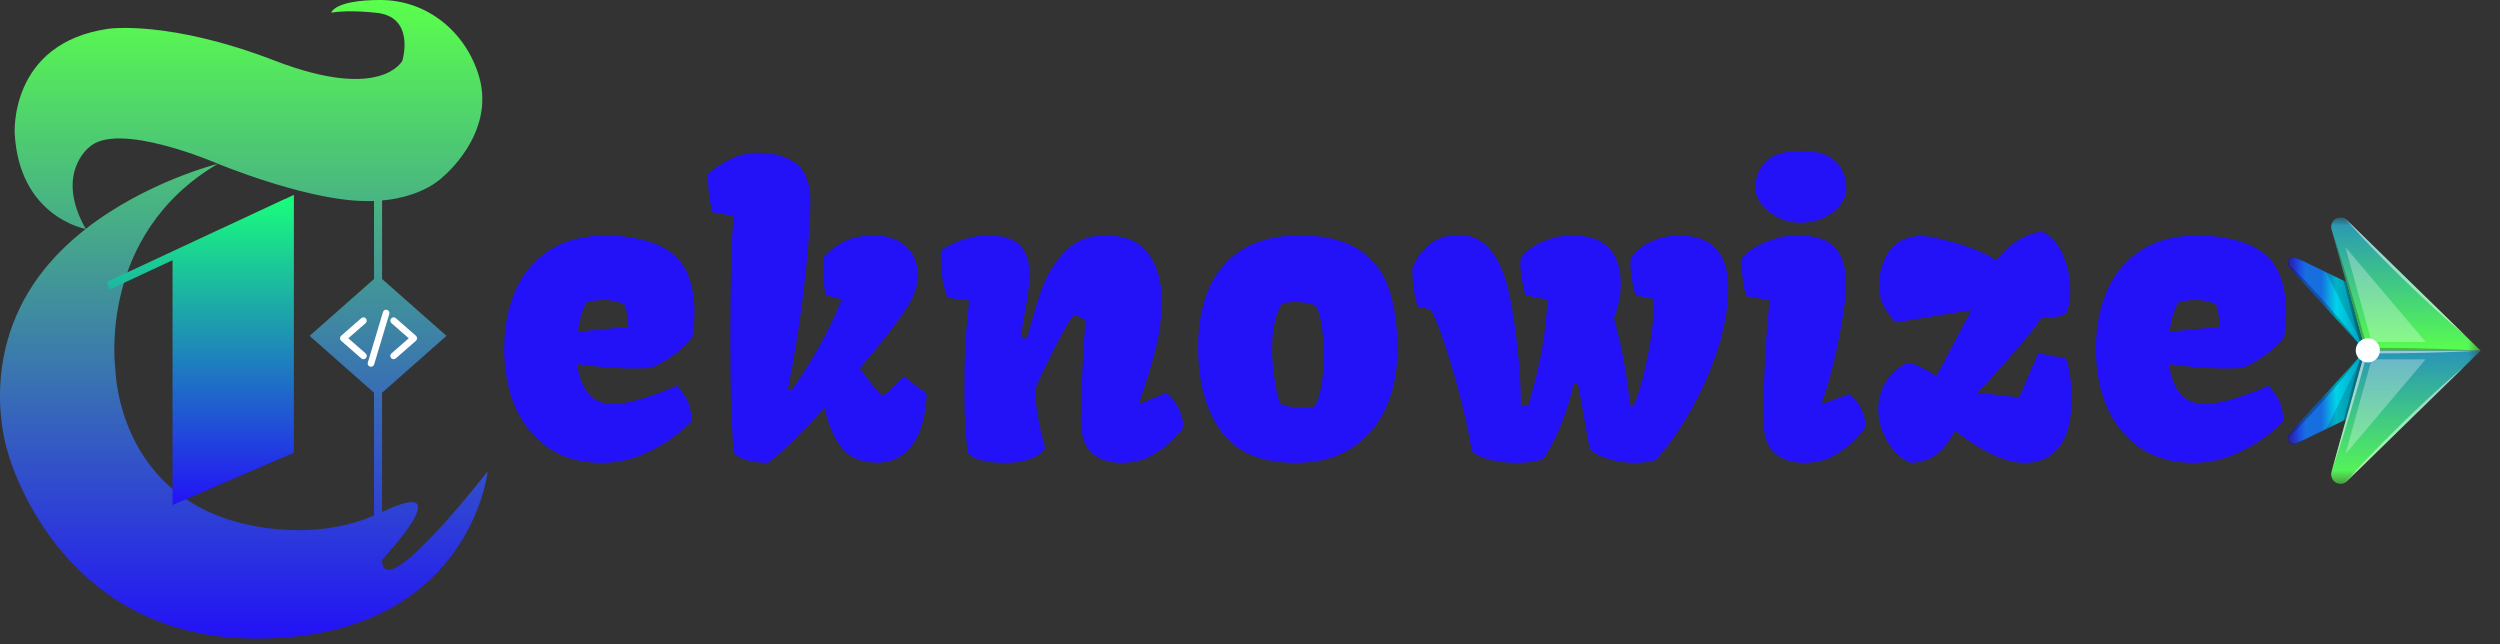 <svg width="194" height="50" viewBox="0 0 194 50" fill="none" xmlns="http://www.w3.org/2000/svg">
<rect x="0" y="0" width="194" height="50" fill="#333333" stroke="none"/>
<path fill-rule="evenodd" clip-rule="evenodd" d="M29.649 15.557V21.651L34.649 26.063L29.649 30.475V39.732C35.938 36.745 29.649 43.438 29.649 43.438C29.649 47.13 37.843 36.577 37.843 36.577C37.843 36.577 36.466 49.553 19.858 49.553C4.244 49.553 0.58 34.989 0.58 34.989C0.58 34.989 -1.764 28.015 2.974 21.508C4.029 20.059 5.304 18.82 6.65 17.768C6.436 17.728 1.496 16.73 1.141 10.361C1.141 10.361 0.694 3.36 8.378 2.237C8.378 2.237 13.057 1.519 21.332 4.71C29.608 7.901 31.225 4.71 31.225 4.71C31.225 4.71 32.277 1.224 29.104 0.985C29.104 0.985 27.136 0.74 25.704 0.985C25.704 0.985 25.93 0 29.51 0C33.09 0 36.133 2.405 37.18 5.951C38.464 10.415 34.347 13.742 34.347 13.742C34.347 13.742 32.914 15.264 29.649 15.557ZM29.024 21.651L24.024 26.063L29.024 30.475V40.011C26.979 40.864 24.53 41.324 21.622 41.074C9.087 39.996 8.955 28.667 8.955 28.667C8.955 28.667 7.475 18.248 16.912 12.709C16.912 12.709 11.355 14.093 6.654 17.765C4.232 13.501 6.896 11.448 6.896 11.448C9.091 9.313 16.903 12.704 16.903 12.704C16.903 12.704 23.302 15.358 27.848 15.588C28.261 15.609 28.653 15.61 29.024 15.597V21.651Z" fill="url(#paint0_linear_737_216)"/>
<path fill-rule="evenodd" clip-rule="evenodd" d="M13.389 19.503V19.5L15.087 18.711L22.092 15.446L22.096 15.454L22.805 15.125V35.125L13.389 39.188V20.192L8.537 22.454L8.273 21.887L13.389 19.503Z" fill="url(#paint1_linear_737_216)"/>
<path d="M39.125 27.115C39.125 25.426 39.408 23.917 39.975 22.589C40.541 21.261 41.415 20.211 42.597 19.439C43.788 18.658 45.272 18.268 47.05 18.268C47.977 18.268 48.905 18.38 49.833 18.605C50.761 18.819 51.547 19.181 52.191 19.689C52.787 20.167 53.217 20.802 53.48 21.593C53.754 22.374 53.891 23.243 53.891 24.2C53.891 24.835 53.837 25.484 53.729 26.148C53.612 26.344 53.383 26.602 53.041 26.925C52.699 27.237 52.299 27.545 51.84 27.848C51.381 28.15 50.937 28.385 50.507 28.551C50.097 28.58 49.672 28.595 49.232 28.595C48.461 28.595 47.68 28.561 46.889 28.492C46.098 28.424 45.404 28.346 44.809 28.258C44.887 29.088 45.141 29.811 45.57 30.426C46 31.041 46.684 31.349 47.621 31.349C47.709 31.349 47.85 31.339 48.046 31.319C48.642 31.261 49.335 31.105 50.126 30.851C50.927 30.587 51.723 30.284 52.514 29.942C52.885 30.314 53.158 30.685 53.334 31.056C53.51 31.427 53.632 31.959 53.7 32.652C53.397 33.004 52.904 33.434 52.221 33.941C51.547 34.449 50.722 34.908 49.745 35.318C48.769 35.719 47.748 35.919 46.684 35.919C45.082 35.919 43.71 35.533 42.567 34.762C41.435 33.98 40.575 32.926 39.989 31.598C39.413 30.26 39.125 28.766 39.125 27.115ZM48.559 23.746C48.422 23.6 48.192 23.487 47.87 23.409C47.548 23.321 47.211 23.277 46.859 23.277C46.576 23.277 46.288 23.302 45.995 23.351C45.712 23.399 45.541 23.453 45.482 23.512C45.15 24.166 44.94 24.908 44.852 25.738L48.764 25.357L48.559 23.746ZM56.674 26.163C56.674 21.593 56.762 18.458 56.937 16.759L55.282 16.466C55.048 15.567 54.931 14.601 54.931 13.565C55.077 13.38 55.35 13.15 55.751 12.877C56.151 12.604 56.615 12.364 57.142 12.159C57.68 11.954 58.212 11.851 58.739 11.851C60.048 11.851 61.063 12.135 61.786 12.701C62.519 13.268 62.884 14.234 62.884 15.601C62.884 16.285 62.836 17.335 62.738 18.751C62.641 20.157 62.46 21.866 62.196 23.878C61.932 25.89 61.581 27.989 61.142 30.177L61.391 30.323C62.162 29.259 62.904 28.087 63.617 26.808C64.33 25.518 64.896 24.322 65.316 23.219L64.056 22.911C63.939 22.247 63.881 21.461 63.881 20.553V20.025C64.252 19.557 64.759 19.146 65.404 18.795C66.059 18.443 66.869 18.268 67.836 18.268C68.529 18.268 69.13 18.399 69.637 18.663C70.146 18.917 70.536 19.273 70.809 19.732C71.083 20.191 71.219 20.719 71.219 21.314C71.219 21.764 71.151 22.189 71.014 22.589C70.878 22.98 70.672 23.395 70.399 23.834C69.696 24.947 68.471 26.529 66.722 28.58C67.309 29.4 67.88 30.113 68.436 30.719C68.651 30.611 68.851 30.47 69.037 30.294C69.232 30.118 69.481 29.864 69.784 29.532L70.106 29.195L71.908 30.558C71.84 32.296 71.464 33.624 70.78 34.542C70.106 35.45 69.212 35.904 68.099 35.904C66.879 35.904 65.961 35.533 65.346 34.791C64.731 34.049 64.281 32.999 63.998 31.642C62.924 32.804 61.977 33.78 61.156 34.571C60.346 35.353 59.813 35.802 59.559 35.919C59.022 35.919 58.51 35.855 58.021 35.729C57.533 35.602 57.172 35.401 56.937 35.128C56.83 33.741 56.757 32.369 56.718 31.012C56.688 29.645 56.674 28.028 56.674 26.163ZM74.837 30.528C74.837 28.936 74.857 27.735 74.896 26.925C74.936 26.105 75.038 24.903 75.204 23.321L73.505 23.102C73.3 22.467 73.163 21.9 73.094 21.402C73.036 20.904 73.007 20.26 73.007 19.469C73.163 19.332 73.422 19.171 73.783 18.985C74.154 18.79 74.594 18.624 75.101 18.487C75.609 18.341 76.122 18.268 76.639 18.268C77.821 18.268 78.656 18.521 79.144 19.029C79.642 19.537 79.891 20.299 79.891 21.314C79.891 21.881 79.809 22.648 79.642 23.614C79.369 25.167 79.232 25.982 79.232 26.061C79.232 26.109 79.266 26.158 79.335 26.207C79.403 26.246 79.476 26.266 79.554 26.266C79.642 26.266 79.701 26.232 79.731 26.163C80.121 24.61 80.512 23.311 80.902 22.267C81.293 21.222 81.884 20.294 82.675 19.483C83.466 18.673 84.491 18.268 85.751 18.268C87.313 18.268 88.436 18.746 89.12 19.703C89.804 20.65 90.145 21.847 90.145 23.292C90.145 24.581 89.994 25.826 89.691 27.027C89.389 28.219 89.012 29.464 88.563 30.763C88.583 30.714 88.514 30.904 88.358 31.334L88.387 31.363L90.526 30.484C91.288 31.139 91.732 32.008 91.859 33.092C91.859 33.16 91.639 33.438 91.2 33.927C90.77 34.415 90.199 34.869 89.486 35.289C88.773 35.709 87.953 35.919 87.025 35.919C86.097 35.919 85.341 35.67 84.755 35.172C84.169 34.674 83.876 33.824 83.876 32.623C83.876 31.666 83.915 30.387 83.993 28.785C84.071 27.184 84.149 25.895 84.227 24.918C83.974 24.645 83.661 24.498 83.29 24.479C82.948 24.918 82.445 25.797 81.781 27.115C81.117 28.434 80.648 29.42 80.375 30.074C80.356 30.211 80.346 30.343 80.346 30.47C80.346 30.958 80.419 31.617 80.566 32.447C80.712 33.268 80.892 34.034 81.107 34.747C80.931 35.079 80.57 35.357 80.023 35.582C79.476 35.807 78.802 35.919 78.002 35.919C77.279 35.919 76.698 35.86 76.259 35.743C75.829 35.626 75.526 35.504 75.35 35.377C75.175 35.24 75.087 35.157 75.087 35.128C75.077 35.04 75.052 34.811 75.014 34.44C74.974 34.059 74.936 33.531 74.896 32.857C74.857 32.174 74.837 31.398 74.837 30.528ZM92.972 26.969C92.972 25.201 93.255 23.668 93.822 22.369C94.389 21.07 95.257 20.064 96.429 19.352C97.601 18.629 99.071 18.268 100.839 18.268C102.792 18.268 104.325 18.634 105.438 19.366C106.552 20.089 107.328 21.095 107.767 22.384C108.217 23.673 108.441 25.25 108.441 27.115C108.441 28.805 108.144 30.314 107.547 31.642C106.962 32.96 106.073 34.005 104.882 34.776C103.7 35.538 102.25 35.919 100.531 35.919C97.875 35.919 95.951 35.104 94.759 33.473C93.568 31.832 92.972 29.664 92.972 26.969ZM101.132 31.627C101.63 31.627 101.932 31.588 102.04 31.51C102.264 31.119 102.435 30.567 102.552 29.855C102.67 29.142 102.728 28.37 102.728 27.54C102.728 26.778 102.679 26.065 102.582 25.401C102.484 24.727 102.347 24.2 102.172 23.819C102.064 23.692 101.849 23.6 101.527 23.541C101.205 23.473 100.853 23.439 100.472 23.439C99.974 23.439 99.632 23.492 99.447 23.6C98.959 24.439 98.715 25.607 98.715 27.101C98.715 27.804 98.769 28.521 98.876 29.254C98.983 29.986 99.12 30.65 99.286 31.246C99.403 31.373 99.642 31.471 100.004 31.539C100.365 31.598 100.741 31.627 101.132 31.627ZM110.038 23.805C109.745 22.965 109.599 21.974 109.599 20.831C109.862 20.099 110.297 19.483 110.902 18.985C111.507 18.487 112.269 18.238 113.187 18.238C113.773 18.238 114.281 18.36 114.71 18.605C115.14 18.839 115.531 19.2 115.882 19.689C116.42 20.45 116.835 21.505 117.128 22.852C117.382 24.034 117.592 25.416 117.757 26.998C117.934 28.57 118.021 30.055 118.021 31.451L118.592 31.466C118.993 30.118 119.315 28.834 119.559 27.613C119.804 26.393 119.984 24.938 120.101 23.248L118.373 22.911C118.226 22.384 118.124 21.93 118.065 21.549C118.007 21.158 117.977 20.743 117.977 20.304C117.977 20.05 118.172 19.762 118.563 19.439C118.954 19.107 119.457 18.829 120.072 18.605C120.697 18.38 121.342 18.268 122.005 18.268C124.515 18.268 125.77 19.532 125.77 22.061C125.77 22.872 125.594 23.761 125.243 24.727C125.809 26.681 126.229 28.927 126.503 31.466L126.766 31.48C127.167 30.543 127.528 29.273 127.85 27.672C128.182 26.061 128.348 24.571 128.348 23.204L126.913 22.926C126.766 22.398 126.663 21.944 126.605 21.564C126.547 21.173 126.517 20.758 126.517 20.318C126.517 20.064 126.688 19.776 127.03 19.454C127.382 19.122 127.845 18.844 128.422 18.619C128.998 18.385 129.608 18.268 130.253 18.268C132.821 18.268 134.105 19.61 134.105 22.296C134.105 23.946 133.797 25.66 133.182 27.438C132.567 29.215 131.82 30.836 130.941 32.301C130.062 33.766 129.232 34.903 128.451 35.714C127.962 35.851 127.435 35.919 126.868 35.919C126.195 35.919 125.54 35.826 124.906 35.641C124.281 35.465 123.773 35.206 123.382 34.864C123.314 34.63 123.192 33.985 123.016 32.931C122.762 31.446 122.567 30.377 122.43 29.723H122.137C121.6 32.066 120.809 34.029 119.764 35.611C119.227 35.816 118.539 35.919 117.699 35.919C116.986 35.919 116.307 35.841 115.663 35.685C115.019 35.538 114.535 35.318 114.212 35.025C114.085 34.127 113.832 32.906 113.451 31.363C113.07 29.82 112.65 28.351 112.191 26.954C111.742 25.558 111.347 24.571 111.005 23.995L110.038 23.805ZM136.215 14.605C136.215 13.746 136.493 13.048 137.05 12.511C137.616 11.974 138.514 11.705 139.745 11.705C140.975 11.705 141.868 11.974 142.425 12.511C142.992 13.048 143.275 13.746 143.275 14.605C143.275 15.094 143.104 15.543 142.762 15.953C142.43 16.363 141.991 16.69 141.444 16.935C140.897 17.169 140.331 17.286 139.745 17.286C139.11 17.286 138.519 17.149 137.972 16.876C137.435 16.593 137.005 16.241 136.683 15.821C136.371 15.401 136.215 14.996 136.215 14.605ZM135.497 22.984C135.37 22.506 135.282 22.071 135.233 21.681C135.184 21.28 135.16 20.865 135.16 20.436L135.175 20.025C135.38 19.762 135.697 19.498 136.127 19.234C136.566 18.961 137.074 18.732 137.65 18.546C138.236 18.36 138.842 18.268 139.467 18.268C140.833 18.268 141.805 18.575 142.382 19.19C142.958 19.806 143.246 20.763 143.246 22.061C143.246 22.843 143.133 23.863 142.909 25.123C142.694 26.383 142.43 27.608 142.118 28.8C141.815 29.982 141.552 30.826 141.327 31.334L141.356 31.363L143.524 30.572C143.915 30.904 144.208 31.27 144.403 31.671C144.608 32.071 144.74 32.535 144.798 33.062C144.798 33.131 144.583 33.414 144.154 33.912C143.724 34.4 143.153 34.859 142.44 35.289C141.737 35.709 140.922 35.919 139.993 35.919C139.056 35.919 138.295 35.665 137.708 35.157C137.132 34.649 136.844 33.78 136.844 32.55C136.844 31.114 136.883 29.591 136.962 27.98C137.04 26.368 137.162 24.806 137.328 23.292L135.497 22.984ZM145.75 31.744C145.75 31.031 145.927 30.362 146.278 29.737C146.639 29.112 147.196 28.585 147.948 28.155C148.222 28.155 148.543 28.243 148.915 28.419C149.295 28.595 149.745 28.854 150.262 29.195L152.972 24.068L147.098 25.02C146.708 24.591 146.395 24.156 146.161 23.717C145.936 23.268 145.824 22.73 145.824 22.105C145.824 21.725 145.873 21.324 145.97 20.904C146.175 20.064 146.542 19.425 147.069 18.985C147.597 18.536 148.25 18.311 149.032 18.311C149.364 18.311 149.686 18.346 149.998 18.414C151.034 18.619 151.991 18.888 152.87 19.22C153.758 19.542 154.442 19.869 154.92 20.201C155.125 19.898 155.418 19.581 155.8 19.249C156.18 18.907 156.605 18.619 157.074 18.385C157.552 18.141 158.021 18.009 158.48 17.989C158.92 18.155 159.3 18.473 159.623 18.941C159.955 19.41 160.208 19.962 160.384 20.597C160.56 21.232 160.648 21.876 160.648 22.53C160.648 23.145 160.565 23.717 160.399 24.244C160.243 24.371 160.043 24.469 159.798 24.537C159.564 24.596 159.31 24.625 159.036 24.625C158.841 24.625 158.656 24.61 158.48 24.581C158.06 25.235 157.298 26.192 156.195 27.452C155.101 28.712 154.183 29.718 153.441 30.47L156.693 30.836L158.158 27.408L160.326 27.818C160.453 28.16 160.555 28.609 160.633 29.166C160.721 29.713 160.765 30.289 160.765 30.895C160.765 31.637 160.692 32.335 160.545 32.989C160.399 33.634 160.17 34.171 159.857 34.601C159.203 35.48 158.295 35.919 157.132 35.919C156.312 35.919 155.413 35.675 154.437 35.187C153.46 34.688 152.557 34.103 151.727 33.429C151.415 33.966 151.117 34.4 150.833 34.732C150.55 35.065 150.208 35.338 149.808 35.553C149.408 35.758 148.92 35.88 148.343 35.919C147.904 35.792 147.484 35.519 147.083 35.099C146.683 34.669 146.361 34.161 146.117 33.575C145.873 32.98 145.75 32.369 145.75 31.744ZM162.64 27.115C162.64 25.426 162.923 23.917 163.49 22.589C164.056 21.261 164.93 20.211 166.112 19.439C167.303 18.658 168.788 18.268 170.565 18.268C171.493 18.268 172.42 18.38 173.348 18.605C174.276 18.819 175.062 19.181 175.706 19.689C176.302 20.167 176.732 20.802 176.996 21.593C177.269 22.374 177.406 23.243 177.406 24.2C177.406 24.835 177.352 25.484 177.245 26.148C177.128 26.344 176.898 26.602 176.556 26.925C176.215 27.237 175.814 27.545 175.355 27.848C174.896 28.15 174.451 28.385 174.022 28.551C173.612 28.58 173.187 28.595 172.748 28.595C171.976 28.595 171.195 28.561 170.404 28.492C169.613 28.424 168.92 28.346 168.324 28.258C168.402 29.088 168.656 29.811 169.085 30.426C169.515 31.041 170.199 31.349 171.136 31.349C171.224 31.349 171.366 31.339 171.561 31.319C172.156 31.261 172.85 31.105 173.641 30.851C174.442 30.587 175.238 30.284 176.029 29.942C176.4 30.314 176.673 30.685 176.849 31.056C177.025 31.427 177.147 31.959 177.215 32.652C176.913 33.004 176.42 33.434 175.736 33.941C175.062 34.449 174.237 34.908 173.26 35.318C172.284 35.719 171.263 35.919 170.199 35.919C168.597 35.919 167.225 35.533 166.083 34.762C164.95 33.98 164.09 32.926 163.505 31.598C162.928 30.26 162.64 28.766 162.64 27.115ZM172.074 23.746C171.937 23.6 171.708 23.487 171.385 23.409C171.063 23.321 170.726 23.277 170.375 23.277C170.091 23.277 169.803 23.302 169.51 23.351C169.227 23.399 169.056 23.453 168.998 23.512C168.665 24.166 168.456 24.908 168.368 25.738L172.279 25.357L172.074 23.746Z" fill="#2312F7"/>
<mask id="mask0_737_216" style="mask-type:luminance" maskUnits="userSpaceOnUse" x="177" y="16" width="16" height="22">
<path d="M192.5 16.875H177.5V37.544H192.5V16.875Z" fill="white"/>
</mask>
<g mask="url(#mask0_737_216)">
<path d="M192.5 27.21H183.526L182.053 21.875L180.925 17.796C180.891 17.675 180.89 17.547 180.92 17.425C180.95 17.303 181.012 17.191 181.099 17.1C181.185 17.009 181.294 16.942 181.415 16.906C181.535 16.87 181.663 16.865 181.785 16.893H181.788C181.789 16.893 181.791 16.893 181.791 16.893C181.792 16.894 181.794 16.895 181.794 16.895C181.796 16.895 181.799 16.898 181.803 16.898C181.806 16.898 181.81 16.9 181.812 16.902C181.84 16.909 181.868 16.918 181.895 16.929C181.944 16.95 181.99 16.976 182.032 17.007C182.066 17.029 182.098 17.054 182.126 17.083L191.201 25.942C191.201 25.944 191.203 25.946 191.205 25.947C191.206 25.948 191.208 25.949 191.21 25.949L191.216 25.956L192.5 27.21Z" fill="url(#paint2_linear_737_216)"/>
<path d="M183.526 27.21L183.198 26.849L183.034 26.669L177.623 20.717C177.557 20.644 177.515 20.553 177.504 20.455C177.493 20.357 177.512 20.259 177.56 20.173C177.607 20.087 177.68 20.018 177.769 19.975C177.858 19.933 177.958 19.92 178.055 19.937L178.807 20.303C178.809 20.303 178.814 20.305 178.816 20.305L180.514 21.13L181.859 21.783L182.052 21.875L183.526 27.21Z" fill="url(#paint3_linear_737_216)"/>
<g style="mix-blend-mode:screen" opacity="0.3">
<path d="M188.227 26.536H184.04L182.005 19.178L188.227 26.536Z" fill="white"/>
</g>
<g style="mix-blend-mode:multiply" opacity="0.15">
<path d="M183.526 27.209L183.014 26.176L180.514 21.129L181.859 21.783L182.052 21.875L183.526 27.209Z" fill="black"/>
</g>
<g style="mix-blend-mode:screen" opacity="0.5">
<path d="M191.201 25.942C191.098 25.859 190.494 25.365 189.663 24.619C189.202 24.21 188.672 23.727 188.113 23.202C187.834 22.939 187.542 22.669 187.252 22.389C186.962 22.108 186.668 21.825 186.372 21.542C186.082 21.254 185.79 20.967 185.503 20.681C185.215 20.401 184.941 20.116 184.67 19.841C184.132 19.296 183.636 18.777 183.216 18.328C182.796 17.878 182.452 17.499 182.214 17.231C182.132 17.122 182.031 17.027 181.918 16.951C181.878 16.928 181.837 16.909 181.794 16.895C181.92 16.926 182.035 16.991 182.126 17.083L191.201 25.942Z" fill="white"/>
</g>
<g style="mix-blend-mode:multiply" opacity="0.25">
<path d="M192.499 27.211H183.525L183.197 26.849L183.014 26.177L182.667 24.913C182.461 24.127 182.252 23.34 182.052 22.55C181.987 22.294 181.922 22.04 181.859 21.784L182.052 21.876L180.925 17.797C181.192 18.567 181.43 19.344 181.684 20.119C181.926 20.896 182.164 21.675 182.398 22.455C182.632 23.235 182.856 24.017 183.083 24.798L183.696 26.988C184.386 26.993 185.078 26.99 185.769 27.002C186.517 27.011 187.265 27.02 188.014 27.041C188.759 27.054 189.507 27.08 190.255 27.106C191.003 27.139 191.751 27.161 192.499 27.211Z" fill="black"/>
</g>
<g style="mix-blend-mode:multiply" opacity="0.25">
<path d="M183.034 26.669L177.623 20.717C177.557 20.644 177.515 20.553 177.504 20.455C177.493 20.357 177.512 20.259 177.56 20.173C177.607 20.087 177.68 20.018 177.769 19.975C177.858 19.933 177.958 19.92 178.055 19.937L178.807 20.303C178.547 20.211 178.29 20.114 178.037 20.016C177.961 20.008 177.885 20.024 177.819 20.062C177.753 20.099 177.701 20.156 177.668 20.224C177.637 20.286 177.626 20.356 177.637 20.425C177.648 20.493 177.682 20.556 177.731 20.604L178.131 21.011C178.266 21.147 178.4 21.285 178.533 21.424C178.798 21.7 179.065 21.977 179.323 22.262C179.584 22.543 179.847 22.824 180.101 23.111C180.355 23.399 180.613 23.682 180.862 23.974C181.112 24.266 181.363 24.556 181.608 24.851C182.1 25.445 182.583 26.043 183.034 26.669Z" fill="black"/>
</g>
<path d="M192.5 27.209L191.217 28.463L191.21 28.47C191.209 28.47 191.207 28.471 191.205 28.472C191.204 28.473 191.202 28.475 191.202 28.476L182.127 37.335C182.099 37.364 182.067 37.39 182.033 37.412C181.99 37.443 181.945 37.469 181.896 37.49C181.869 37.5 181.841 37.509 181.813 37.517C181.81 37.519 181.807 37.521 181.804 37.521C181.8 37.521 181.797 37.523 181.795 37.523C181.795 37.523 181.793 37.525 181.792 37.525C181.792 37.525 181.79 37.526 181.789 37.526H181.786C181.664 37.553 181.536 37.549 181.416 37.513C181.295 37.476 181.186 37.41 181.1 37.318C181.013 37.227 180.951 37.115 180.921 36.993C180.89 36.872 180.892 36.744 180.926 36.623L182.054 32.544L183.527 27.209L192.5 27.209Z" fill="url(#paint4_linear_737_216)"/>
<path d="M183.526 27.209L182.053 32.544L181.86 32.636L180.514 33.289L178.816 34.114C178.814 34.114 178.81 34.116 178.807 34.116L178.055 34.482C177.958 34.499 177.858 34.486 177.77 34.444C177.681 34.401 177.607 34.333 177.56 34.246C177.512 34.16 177.493 34.062 177.504 33.964C177.516 33.867 177.557 33.775 177.623 33.702L183.035 27.75L183.198 27.57L183.526 27.209Z" fill="url(#paint5_linear_737_216)"/>
<g style="mix-blend-mode:screen" opacity="0.3">
<path d="M188.227 27.883H184.04L182.005 35.241L188.227 27.883Z" fill="white"/>
</g>
<g style="mix-blend-mode:multiply" opacity="0.15">
<path d="M183.526 27.209L183.014 28.242L180.514 33.289L181.859 32.636L182.052 32.544L183.526 27.209Z" fill="black"/>
</g>
<g style="mix-blend-mode:screen" opacity="0.5">
<path d="M191.201 28.477C191.098 28.56 190.494 29.054 189.663 29.799C189.202 30.209 188.672 30.691 188.113 31.217C187.834 31.48 187.542 31.749 187.252 32.03C186.962 32.311 186.668 32.594 186.372 32.877C186.082 33.164 185.79 33.452 185.503 33.737C185.215 34.018 184.941 34.302 184.67 34.577C184.132 35.123 183.636 35.642 183.216 36.091C182.796 36.54 182.452 36.92 182.214 37.187C182.132 37.297 182.031 37.392 181.918 37.468C181.878 37.491 181.837 37.51 181.794 37.524C181.92 37.492 182.035 37.427 182.126 37.335L191.201 28.477Z" fill="white"/>
</g>
<g style="mix-blend-mode:multiply" opacity="0.25">
<path d="M183.526 27.209L182.052 32.544L181.859 32.636C181.922 32.38 181.987 32.126 182.052 31.87C182.252 31.079 182.462 30.293 182.667 29.507L183.014 28.242L183.198 27.571L183.526 27.209Z" fill="black"/>
</g>
<g style="mix-blend-mode:multiply" opacity="0.25">
<path d="M183.034 27.752L177.623 33.704C177.557 33.777 177.515 33.868 177.504 33.966C177.493 34.064 177.512 34.163 177.56 34.248C177.607 34.334 177.68 34.404 177.769 34.446C177.858 34.488 177.958 34.501 178.055 34.484L178.807 34.118C178.547 34.21 178.29 34.307 178.037 34.405C177.961 34.413 177.885 34.397 177.819 34.359C177.753 34.322 177.7 34.265 177.668 34.196C177.637 34.135 177.626 34.065 177.637 33.996C177.648 33.928 177.682 33.865 177.731 33.817L178.131 33.41C178.266 33.274 178.4 33.136 178.533 32.997C178.798 32.721 179.065 32.445 179.323 32.159C179.584 31.878 179.847 31.597 180.101 31.31C180.355 31.022 180.613 30.739 180.862 30.447C181.112 30.155 181.363 29.866 181.608 29.569C182.1 28.976 182.583 28.379 183.034 27.752Z" fill="black"/>
</g>
<g style="mix-blend-mode:screen" opacity="0.5">
<path d="M192.499 27.21C191.751 27.259 191.003 27.282 190.255 27.315C189.507 27.342 188.759 27.367 188.013 27.381C187.265 27.4 186.517 27.41 185.769 27.419C185.077 27.431 184.385 27.428 183.696 27.433L183.083 29.621C182.856 30.403 182.632 31.185 182.398 31.964C182.165 32.744 181.926 33.523 181.684 34.3C181.43 35.075 181.192 35.852 180.925 36.623L182.052 32.544L183.525 27.209L192.499 27.21Z" fill="white"/>
</g>
</g>
<path d="M28.203 27.873C28.141 27.874 28.081 27.851 28.035 27.81L26.472 26.443C26.445 26.419 26.423 26.389 26.408 26.356C26.393 26.323 26.385 26.286 26.385 26.25C26.385 26.213 26.393 26.177 26.408 26.144C26.423 26.111 26.445 26.081 26.472 26.057L28.035 24.69C28.086 24.645 28.153 24.622 28.221 24.627C28.288 24.632 28.352 24.663 28.396 24.714C28.441 24.765 28.464 24.832 28.459 24.9C28.455 24.968 28.424 25.031 28.372 25.076L27.03 26.25L28.372 27.424C28.412 27.459 28.439 27.504 28.452 27.555C28.465 27.605 28.462 27.658 28.444 27.707C28.425 27.756 28.392 27.798 28.349 27.828C28.307 27.858 28.256 27.873 28.203 27.873ZM30.547 27.873C30.495 27.873 30.444 27.858 30.401 27.828C30.358 27.798 30.325 27.756 30.307 27.707C30.289 27.659 30.286 27.605 30.298 27.555C30.311 27.504 30.339 27.459 30.378 27.424L31.72 26.25L30.378 25.076C30.327 25.031 30.296 24.968 30.291 24.9C30.287 24.832 30.309 24.765 30.354 24.714C30.399 24.663 30.462 24.632 30.53 24.627C30.598 24.622 30.665 24.645 30.716 24.69L32.279 26.057C32.306 26.081 32.328 26.111 32.343 26.144C32.358 26.177 32.366 26.213 32.366 26.25C32.366 26.286 32.358 26.323 32.343 26.356C32.328 26.389 32.306 26.419 32.279 26.443L30.716 27.81C30.669 27.851 30.609 27.874 30.547 27.873ZM28.789 28.459C28.749 28.459 28.71 28.45 28.674 28.432C28.639 28.414 28.608 28.388 28.584 28.356C28.56 28.324 28.544 28.287 28.537 28.248C28.53 28.209 28.532 28.168 28.544 28.13L29.716 24.224C29.724 24.19 29.74 24.159 29.761 24.132C29.782 24.105 29.808 24.083 29.838 24.066C29.868 24.049 29.901 24.038 29.935 24.035C29.969 24.031 30.004 24.034 30.037 24.044C30.07 24.054 30.1 24.07 30.127 24.092C30.153 24.114 30.175 24.141 30.191 24.171C30.206 24.201 30.216 24.235 30.219 24.269C30.222 24.303 30.218 24.337 30.207 24.37L29.035 28.276C29.019 28.329 28.987 28.376 28.942 28.409C28.898 28.442 28.845 28.459 28.789 28.459Z" fill="white"/>
<path d="M184.68 27.188C184.68 26.67 184.26 26.25 183.742 26.25C183.224 26.25 182.805 26.67 182.805 27.188C182.805 27.705 183.224 28.125 183.742 28.125C184.26 28.125 184.68 27.705 184.68 27.188Z" fill="white"/>
<defs>
<linearGradient id="paint0_linear_737_216" x1="19.072" y1="0" x2="19.072" y2="49.553" gradientUnits="userSpaceOnUse">
<stop stop-color="#5AFF4C"/>
<stop offset="1" stop-color="#2312F7"/>
</linearGradient>
<linearGradient id="paint1_linear_737_216" x1="15.54" y1="15.125" x2="15.54" y2="39.188" gradientUnits="userSpaceOnUse">
<stop stop-color="#19FF7B"/>
<stop offset="1" stop-color="#2312F7"/>
</linearGradient>
<linearGradient id="paint2_linear_737_216" x1="186.699" y1="16.751" x2="186.699" y2="27.427" gradientUnits="userSpaceOnUse">
<stop stop-color="#2892BA"/>
<stop offset="1" stop-color="#5AFF4C"/>
</linearGradient>
<linearGradient id="paint3_linear_737_216" x1="177.501" y1="23.57" x2="183.526" y2="23.57" gradientUnits="userSpaceOnUse">
<stop stop-color="#2312F7"/>
<stop offset="0.238" stop-color="#176EDF"/>
<stop offset="0.44" stop-color="#176EDF"/>
<stop offset="0.629" stop-color="#00D3E7"/>
<stop offset="0.81" stop-color="#00BAD4"/>
<stop offset="0.983" stop-color="#009BBC"/>
<stop offset="0.983" stop-color="#0098BA"/>
</linearGradient>
<linearGradient id="paint4_linear_737_216" x1="186.699" y1="27.085" x2="186.699" y2="37.761" gradientUnits="userSpaceOnUse">
<stop stop-color="#2892BA"/>
<stop offset="1" stop-color="#5AFF4C"/>
</linearGradient>
<linearGradient id="paint5_linear_737_216" x1="177.501" y1="30.849" x2="183.526" y2="30.849" gradientUnits="userSpaceOnUse">
<stop stop-color="#2312F7"/>
<stop offset="0.238" stop-color="#176EDF"/>
<stop offset="0.44" stop-color="#176EDF"/>
<stop offset="0.629" stop-color="#00D3E7"/>
<stop offset="0.81" stop-color="#00BAD4"/>
<stop offset="0.983" stop-color="#009BBC"/>
<stop offset="0.983" stop-color="#0098BA"/>
</linearGradient>
</defs>
</svg>
